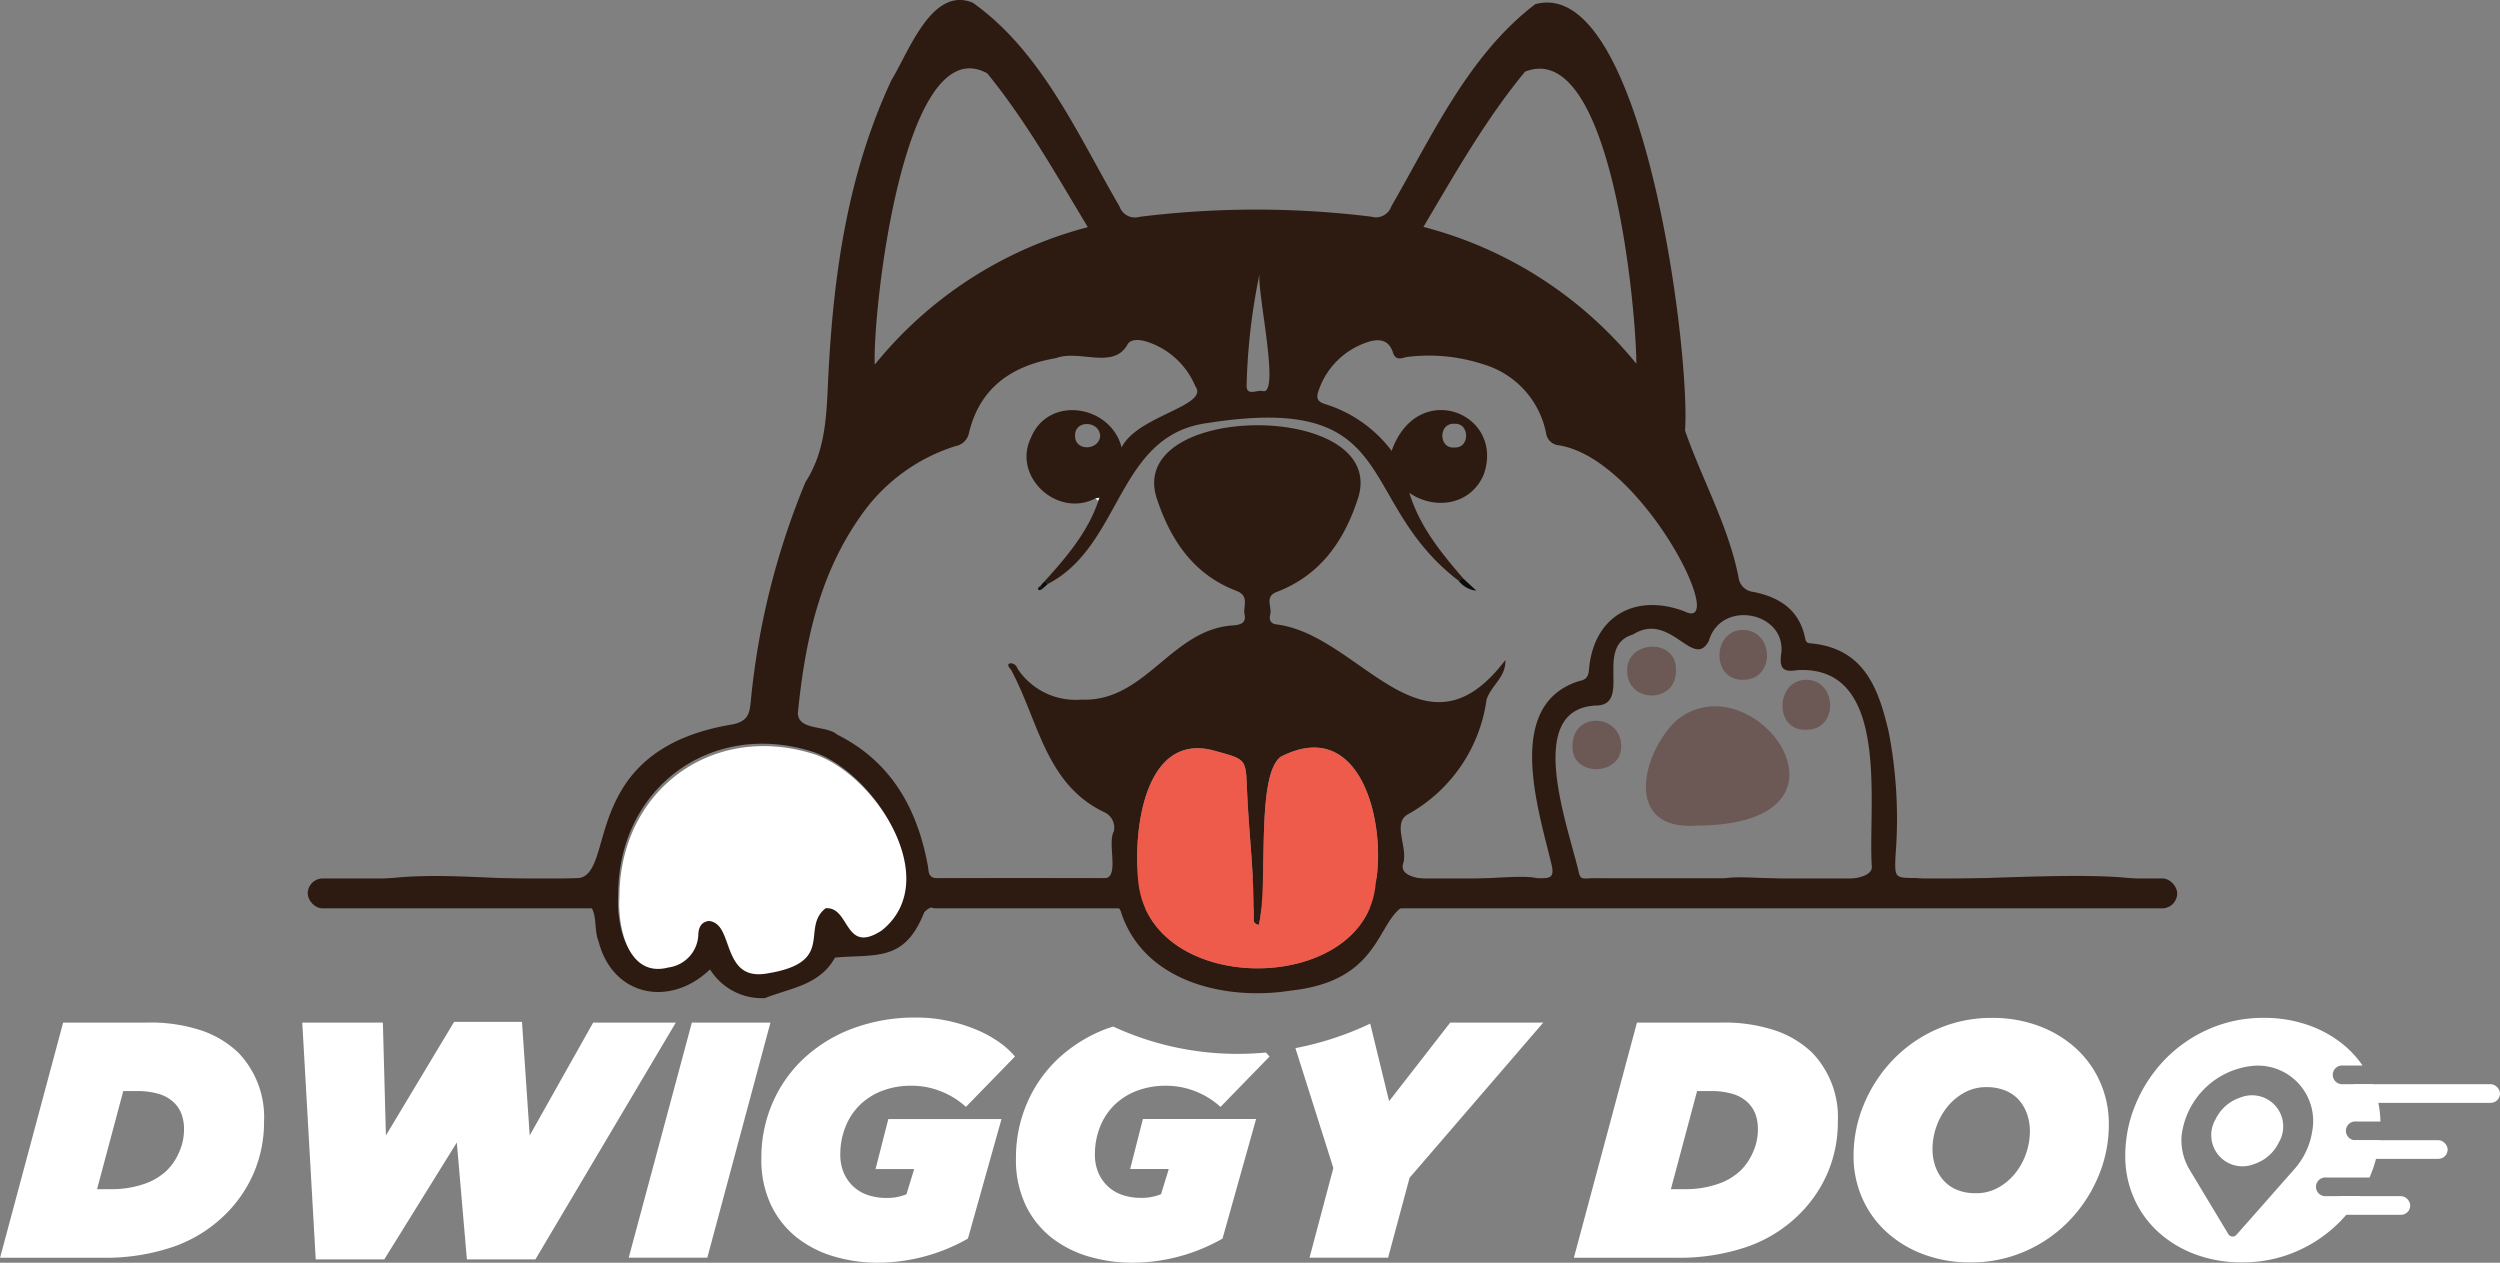 <svg xmlns="http://www.w3.org/2000/svg" width="240" height="121.222" viewBox="0 0 240 121.222"><rect x="0" y="0" width="240" height="121.222" fill="#808080" stroke="none"/><defs><style>.a{fill:#fff;}.b{fill:#2d1a10;}.c{fill:#ee5b4b;}.d{fill:#f9f9f8;}.e{fill:#0b0b0b;}.f{opacity:0.47;}.g{fill:#552b25;}</style></defs><g transform="translate(-253.787 -213.208)"><path class="a" d="M552.3,359.909a4.007,4.007,0,0,0-2.376,2.083,2.994,2.994,0,0,0,3.7,4.3A4,4,0,0,0,556,364.209,2.994,2.994,0,0,0,552.3,359.909Z" transform="translate(-83.441 -41.336)"/><path class="a" d="M259.849,349.954h8a15.485,15.485,0,0,1,5.417.806,9.54,9.54,0,0,1,3.418,2.1,8.934,8.934,0,0,1,2.45,6.61,12.415,12.415,0,0,1-.935,4.8,12.555,12.555,0,0,1-2.772,4.095,13.337,13.337,0,0,1-4.966,3.1,20.133,20.133,0,0,1-6.867,1.064h-9.8Zm4.579,15.993a9.609,9.609,0,0,0,3.144-.484,5.852,5.852,0,0,0,2.273-1.354A5.586,5.586,0,0,0,271,362.352a5.224,5.224,0,0,0,.452-2.08,4.265,4.265,0,0,0-.242-1.548,3.109,3.109,0,0,0-.693-1.064,3.57,3.57,0,0,0-1.419-.839,7.172,7.172,0,0,0-2.225-.29H265.62l-2.515,9.415Z" transform="translate(0 -38.578)"/><path class="a" d="M294.208,349.929h7.738l.291,10.834,6.545-10.9H315.3l.742,10.9,6.093-10.834h7.932l-13.478,22.732h-6.577l-.968-11.221-6.964,11.221H295.5Z" transform="translate(-11.403 -38.553)"/><path class="a" d="M343.925,349.954h7.545l-6.062,22.57h-7.545Z" transform="translate(-23.719 -38.578)"/><path class="a" d="M366.76,372.818a14.807,14.807,0,0,1-4.111-.58,10.581,10.581,0,0,1-3.579-1.79,8.87,8.87,0,0,1-2.515-3.112,10.131,10.131,0,0,1-.952-4.578,13.147,13.147,0,0,1,1.048-5.223,12.8,12.8,0,0,1,2.983-4.289,14.07,14.07,0,0,1,4.691-2.9,17.031,17.031,0,0,1,6.175-1.064,14.184,14.184,0,0,1,3.047.322,15.562,15.562,0,0,1,2.692.839,11.276,11.276,0,0,1,2.177,1.193,7.832,7.832,0,0,1,1.531,1.386l-4.707,4.836a7.664,7.664,0,0,0-2.337-1.467,7.508,7.508,0,0,0-2.886-.564,7.632,7.632,0,0,0-2.886.515,6.25,6.25,0,0,0-2.144,1.4,6.07,6.07,0,0,0-1.338,2.1,7.034,7.034,0,0,0-.468,2.564,4.385,4.385,0,0,0,.355,1.838,3.914,3.914,0,0,0,.951,1.306,3.827,3.827,0,0,0,1.4.79,5.456,5.456,0,0,0,1.677.258,4.871,4.871,0,0,0,1.967-.355l.741-2.418h-3.708l1.225-4.8h10.866L375.432,370.5a17.576,17.576,0,0,1-8.673,2.316Z" transform="translate(-28.724 -38.388)"/><path class="a" d="M470.309,349.954h8a15.485,15.485,0,0,1,5.417.806,9.54,9.54,0,0,1,3.418,2.1,8.934,8.934,0,0,1,2.45,6.61,12.427,12.427,0,0,1-.935,4.8,12.557,12.557,0,0,1-2.773,4.095,13.331,13.331,0,0,1-4.966,3.1,20.127,20.127,0,0,1-6.867,1.064h-9.8Zm4.579,15.993a9.61,9.61,0,0,0,3.144-.484,5.852,5.852,0,0,0,2.273-1.354,5.574,5.574,0,0,0,1.161-1.757,5.225,5.225,0,0,0,.452-2.08,4.25,4.25,0,0,0-.242-1.548,3.1,3.1,0,0,0-.693-1.064,3.56,3.56,0,0,0-1.419-.839,7.168,7.168,0,0,0-2.225-.29H476.08l-2.515,9.415Z" transform="translate(-59.374 -38.578)"/><path class="a" d="M512.88,372.8a12.627,12.627,0,0,1-4.546-.79,10.894,10.894,0,0,1-3.546-2.161,9.63,9.63,0,0,1-2.305-3.24,9.9,9.9,0,0,1-.823-4.03,12.75,12.75,0,0,1,1.016-5.014,13.774,13.774,0,0,1,2.789-4.24,13.238,13.238,0,0,1,4.207-2.917,12.852,12.852,0,0,1,5.272-1.08,12.633,12.633,0,0,1,4.546.79,10.93,10.93,0,0,1,3.546,2.16,9.663,9.663,0,0,1,2.305,3.241,9.9,9.9,0,0,1,.823,4.031,12.745,12.745,0,0,1-1.016,5.013,13.766,13.766,0,0,1-2.789,4.24,13.236,13.236,0,0,1-4.208,2.919A12.868,12.868,0,0,1,512.88,372.8Zm.516-6.642a4.321,4.321,0,0,0,2.144-.532,5.549,5.549,0,0,0,1.627-1.37,6.287,6.287,0,0,0,1.048-1.9,6.438,6.438,0,0,0,.371-2.128,5,5,0,0,0-.274-1.677,4.071,4.071,0,0,0-.79-1.354,3.466,3.466,0,0,0-1.306-.9,4.7,4.7,0,0,0-1.79-.323,4.317,4.317,0,0,0-2.144.532,5.585,5.585,0,0,0-1.628,1.37,6.278,6.278,0,0,0-1.047,1.9,6.416,6.416,0,0,0-.371,2.128,5,5,0,0,0,.274,1.677,4.059,4.059,0,0,0,.79,1.354,3.488,3.488,0,0,0,1.29.9A4.657,4.657,0,0,0,513.4,366.157Z" transform="translate(-69.929 -38.401)"/><rect class="a" width="14.699" height="1.792" rx="0.896" transform="translate(479.088 317.29)"/><rect class="a" width="7.52" height="1.792" rx="0.896" transform="translate(477.652 328.039)"/><rect class="a" width="11.11" height="1.792" rx="0.896" transform="translate(477.652 322.665)"/><path class="a" d="M399.03,358.083a6.262,6.262,0,0,1,2.144-1.4,7.631,7.631,0,0,1,2.886-.515,7.511,7.511,0,0,1,2.886.564,7.665,7.665,0,0,1,2.337,1.467l4.707-4.836c-.106-.129-.222-.257-.345-.384a29.2,29.2,0,0,1-4.122.093,28.335,28.335,0,0,1-10.536-2.587c-.205.068-.418.125-.618.2a14.072,14.072,0,0,0-4.692,2.9,12.8,12.8,0,0,0-2.982,4.289,13.147,13.147,0,0,0-1.048,5.223,10.141,10.141,0,0,0,.951,4.578,8.877,8.877,0,0,0,2.515,3.112,10.59,10.59,0,0,0,3.579,1.79,14.8,14.8,0,0,0,4.111.58,17.574,17.574,0,0,0,8.673-2.316l3.225-11.484H401.835l-1.225,4.8h3.708l-.742,2.418a4.866,4.866,0,0,1-1.967.355,5.456,5.456,0,0,1-1.676-.258,3.827,3.827,0,0,1-1.4-.79,3.9,3.9,0,0,1-.951-1.306,4.386,4.386,0,0,1-.355-1.838,7.034,7.034,0,0,1,.468-2.564A6.079,6.079,0,0,1,399.03,358.083Z" transform="translate(-38.328 -38.727)"/><path class="a" d="M441.879,349.954l-5.868,7.545-1.813-7.445a29.888,29.888,0,0,1-7.18,2.353l3.642,11.509-2.289,8.609h7.544l2.064-7.673,12.833-14.9Z" transform="translate(-48.871 -38.578)"/><g transform="translate(283.328 213.208)"><rect class="b" width="28.715" height="2.872" rx="1.436" transform="translate(0 84.33)"/><rect class="b" width="120.604" height="2.872" rx="1.436" transform="translate(58.866 84.33)"/><path class="b" d="M300.927,298.193c6.7-1.842,14.531-.161,21.595-.677,3.795-.251.015-12.276,14.779-14.747,1.643-.3,1.734-1.116,1.854-2.26A72.937,72.937,0,0,1,344.4,259.5c2.027-3.143,2.02-6.667,2.2-10.228.493-9.776,1.86-19.4,6.067-28.392,1.652-2.68,3.879-9.045,7.8-7.409,6.642,4.715,10.081,12.7,14.086,19.557a1.562,1.562,0,0,0,1.928.994,90.529,90.529,0,0,1,22.255-.012,1.56,1.56,0,0,0,1.914-1c3.938-6.815,7.4-14.511,13.812-19.4,10.384-2.825,14.926,33.521,14.379,40.927,1.624,4.694,4.157,9.126,5.138,14.095a1.567,1.567,0,0,0,1.389,1.393c2.51.494,4.449,1.711,5,4.437.058.289.12.467.464.5,5.212.447,6.584,4.337,7.561,8.509a43.986,43.986,0,0,1,.654,11.879c-.085,2.146-.08,2.146,1.994,2.145,2.448.688,28.674-1.976,22.439,2.317-23.5.118-47.007.014-70.508.018-3.993.411-2.3,7.429-11.973,8.473-6.22.992-14.014-.79-16.261-7.4a1.41,1.41,0,0,0-1.618-1.066c-3.75.64-15.5-1.3-17.321.964-1.9,4.783-4.593,3.987-8.559,4.334-1.49,2.677-4.309,2.92-6.734,3.892a5.872,5.872,0,0,1-5.266-2.757c-3.838,3.687-9.35,2.609-10.707-2.715-.6-1.427.234-3.909-2.1-3.735C319.265,299.166,300.069,301.648,300.927,298.193Zm71.328-37.15c-3.673,1.943-8.049-2.113-6.187-5.849,1.683-4.063,7.651-3.115,8.686.977,1.462-3.05,8.449-3.99,7.084-5.869a7.547,7.547,0,0,0-4.494-4.236c-.7-.247-1.747-.419-2.057.276-1.391,2.341-4.615.408-6.831,1.246-4.195.708-7.3,2.8-8.35,7.152a1.6,1.6,0,0,1-1.3,1.294,17.418,17.418,0,0,0-9.245,6.918c-3.9,5.606-5.218,12.044-5.887,18.681-.005,1.742,2.71,1.174,3.765,2.091,5.172,2.587,7.678,7.054,8.7,12.526.116.615-.011,1.278.987,1.272,5.317-.029,10.635-.018,15.954-.007,1.523.039.271-3.371.926-4.493a1.628,1.628,0,0,0-.978-1.871c-5.609-2.714-6.256-8.8-8.915-13.691-.737-.718.438-.788.639-.073a6.682,6.682,0,0,0,6.13,2.984c6.181.27,8.648-6.813,14.641-7.129.592-.056,1.212-.2,1.033-1.04-.167-.781.51-1.783-.776-2.271-4.045-1.533-6.255-4.767-7.577-8.65-3.513-9.656,22.731-9.682,19.153.029-1.332,3.976-3.627,7.16-7.71,8.724-1.214.464-.435,1.437-.624,2.157-.132.5,0,.917.673.972,7.97,1.042,14.073,13.776,21.893,3.41.074,1.64-1.343,2.414-1.8,3.788a14.9,14.9,0,0,1-7.527,11.006c-1.608.872.08,3.3-.513,4.841-.515,2.806,10.651.622,12.948,1.327,1.3.022,1.673-.1,1.266-1.587-1.26-5.253-4.425-15.069,2.669-17.343.648-.134.928-.348.989-1.1.407-5.046,4.338-7.423,9.169-5.606,4.382,2.2-4.134-14.9-12.235-15.967a1.354,1.354,0,0,1-1.056-1.168,8.639,8.639,0,0,0-6.025-6.585,16.84,16.84,0,0,0-7.227-.714c-.466.043-1.159.494-1.444-.41-.444-1.41-1.586-1.317-2.6-.946a7.367,7.367,0,0,0-4.534,4.586c-.263.714-.128,1.065.6,1.3a12.659,12.659,0,0,1,6.41,4.5c2.475-7,10.909-3.62,8.836,2.266-1.2,2.879-4.622,3.486-7.142,1.762,1.044,3.352,3.091,5.77,5.147,8.184l-.4.263c-10.1-7.729-5.3-18.1-24.076-15.157-8.785,1.116-8.217,11.75-15.358,15.446l-.333-.239c2.177-2.408,4.266-4.846,5.272-8.029ZM326.421,299.1c-.182,2.722.757,7.789,4.694,6.757A3.3,3.3,0,0,0,334,302.57c.057-.64.35-1.136,1.058-1.178,2.475.36,1.085,5.816,5.55,5.036,6.646-1.063,3.167-4.338,5.608-6.258,2.373-.178,1.756,4.506,5.392,2.13,6.083-4.879-.866-15.37-6.831-17.022C335.213,282.428,326.428,288.905,326.421,299.1Zm106.146-1.55c2.416-.591,14.551,1.4,14.2-1.216-.369-5.925,1.852-19.3-7.153-18.793-1.363.227-1.752-.169-1.531-1.629.449-3.969-5.8-5.2-6.963-1.165-1.482,2.807-3.686-2.909-7.284-.623-3.705,1.086-.157,6.606-3.39,6.811-7.261.155-2.7,11.9-1.782,16.127.234.8.861.471,1.31.474C424.173,297.563,428.37,297.551,432.567,297.549ZM387.921,302c-.556-.128-.487-.448-.485-.671.057-4.142-.482-8.252-.648-12.382-.113-2.834-.074-2.836-2.868-3.6-6.738-2.107-7.971,6.973-7.62,11.68.195,12,21.928,12.035,22.853.966,1.017-5.737-1.392-16.112-9.131-12.136C387.591,287.679,388.864,298.322,387.921,302Zm-16.412-66.987c-3.113-5.154-5.956-10.236-9.662-14.77-8-4.36-11,22.74-10.795,27.972A38.949,38.949,0,0,1,371.509,235.015Zm52.661,13.114c-.045-5.845-2.5-31.3-10.691-28.036-3.792,4.594-6.7,9.748-9.754,14.9A38.917,38.917,0,0,1,424.17,248.129Zm-36.178-8.612a59.055,59.055,0,0,0-1.239,10.666c-.05,1.119,1.027.412,1.565.573C389.992,251.15,387.748,241.2,387.992,239.517Zm18.744,14.377c-1.6-.136-1.567,2.433-.031,2.271C408.2,256.263,408.185,253.814,406.736,253.894Zm-34.041,1.17c-.068-1.506-2.5-1.552-2.407,0C370.266,256.519,372.547,256.5,372.7,255.064Z" transform="translate(-296.619 -213.208)"/><path class="c" d="M417.531,330.206c.95-3.714-.34-14.271,2.1-16.141,7.739-3.973,10.15,6.4,9.132,12.137-.925,11.068-22.659,11.038-22.852-.966-.36-4.706.887-13.786,7.618-11.68,2.795.762,2.756.763,2.869,3.6.165,4.13.7,8.24.648,12.382C417.044,329.758,416.975,330.079,417.531,330.206Z" transform="translate(-326.23 -241.412)"/><path class="d" d="M400.3,279.822l.364-.051-.147.305Z" transform="translate(-324.661 -231.986)"/><path class="e" d="M449.251,290.519l1.3,1.207a2.5,2.5,0,0,1-1.7-.945Z" transform="translate(-338.36 -235.019)"/><path class="e" d="M392.894,291.411l.406-.456.333.239-.537.476Z" transform="translate(-322.573 -235.142)"/><path class="e" d="M393.01,291.849c-.3.279-.665.025-.2-.259Z" transform="translate(-322.486 -235.321)"/><g class="f" transform="translate(121.416 60.477)"><path class="g" d="M478.829,319.11c-7.2.561-5.324-7.029-1.978-10.129C484.224,303.048,495.925,318.989,478.829,319.11Z" transform="translate(-466.837 -300.331)"/><path class="g" d="M494.463,308.908c-3.146.169-2.99-4.764-.061-4.794C497.4,304.087,497.581,308.909,494.463,308.908Z" transform="translate(-471.991 -299.331)"/><path class="g" d="M476.059,302.048c-.008,3.148-4.709,3.06-4.678-.06C471.324,299.011,476.262,298.817,476.059,302.048Z" transform="translate(-466.13 -298.083)"/><path class="g" d="M485.976,302.235c-3.076.052-2.933-4.814.027-4.783C488.982,297.505,489.118,302.255,485.976,302.235Z" transform="translate(-469.613 -297.452)"/><path class="g" d="M464.073,311.936c.047-3.225,4.554-3.036,4.676.021C468.848,314.949,463.88,315.055,464.073,311.936Z" transform="translate(-464.067 -300.876)"/></g></g><path class="a" d="M361.8,330.679c-3.636,2.375-3.019-2.308-5.392-2.13-2.442,1.92,1.037,5.194-5.609,6.258-4.464.78-3.075-4.676-5.549-5.036-.709.042-1,.538-1.059,1.178a3.3,3.3,0,0,1-2.882,3.286c-3.936,1.032-4.876-4.035-4.694-6.757.006-10.194,8.792-16.671,18.354-13.821C360.934,315.31,367.884,325.8,361.8,330.679Z" transform="translate(-23.361 -28.148)"/><path class="a" d="M557.291,366.44a.9.9,0,1,1,0-1.791h4.15c.013-.031.029-.058.042-.089a12.731,12.731,0,0,0,.918-3.495h-2.238a.9.9,0,1,1,0-1.791h2.323a9.9,9.9,0,0,0-.744-3.584h-3.015a.9.9,0,0,1,0-1.792h2.043a9.708,9.708,0,0,0-1.4-1.623,10.924,10.924,0,0,0-3.547-2.16,12.627,12.627,0,0,0-4.546-.79,12.85,12.85,0,0,0-5.271,1.08,13.237,13.237,0,0,0-4.208,2.917,13.776,13.776,0,0,0-2.789,4.24,12.752,12.752,0,0,0-1.016,5.014,9.908,9.908,0,0,0,.822,4.03,9.651,9.651,0,0,0,2.305,3.24,10.889,10.889,0,0,0,3.547,2.161,12.626,12.626,0,0,0,4.546.79,12.871,12.871,0,0,0,5.272-1.08,13.233,13.233,0,0,0,4.207-2.919,13.578,13.578,0,0,0,1.81-2.36Zm-1.345-6.275a7.115,7.115,0,0,1-1.663,3.618l-.006.008h0c-1.112,1.25-4.015,4.564-5.594,6.338a.473.473,0,0,1-.733.034c-.011-.014-.028-.019-.037-.034l-3.743-6.219a5.518,5.518,0,0,1-.767-3.309,7.654,7.654,0,0,1,7-6.684A5.316,5.316,0,0,1,555.947,360.165Z" transform="translate(-80.179 -38.401)"/></g></svg>